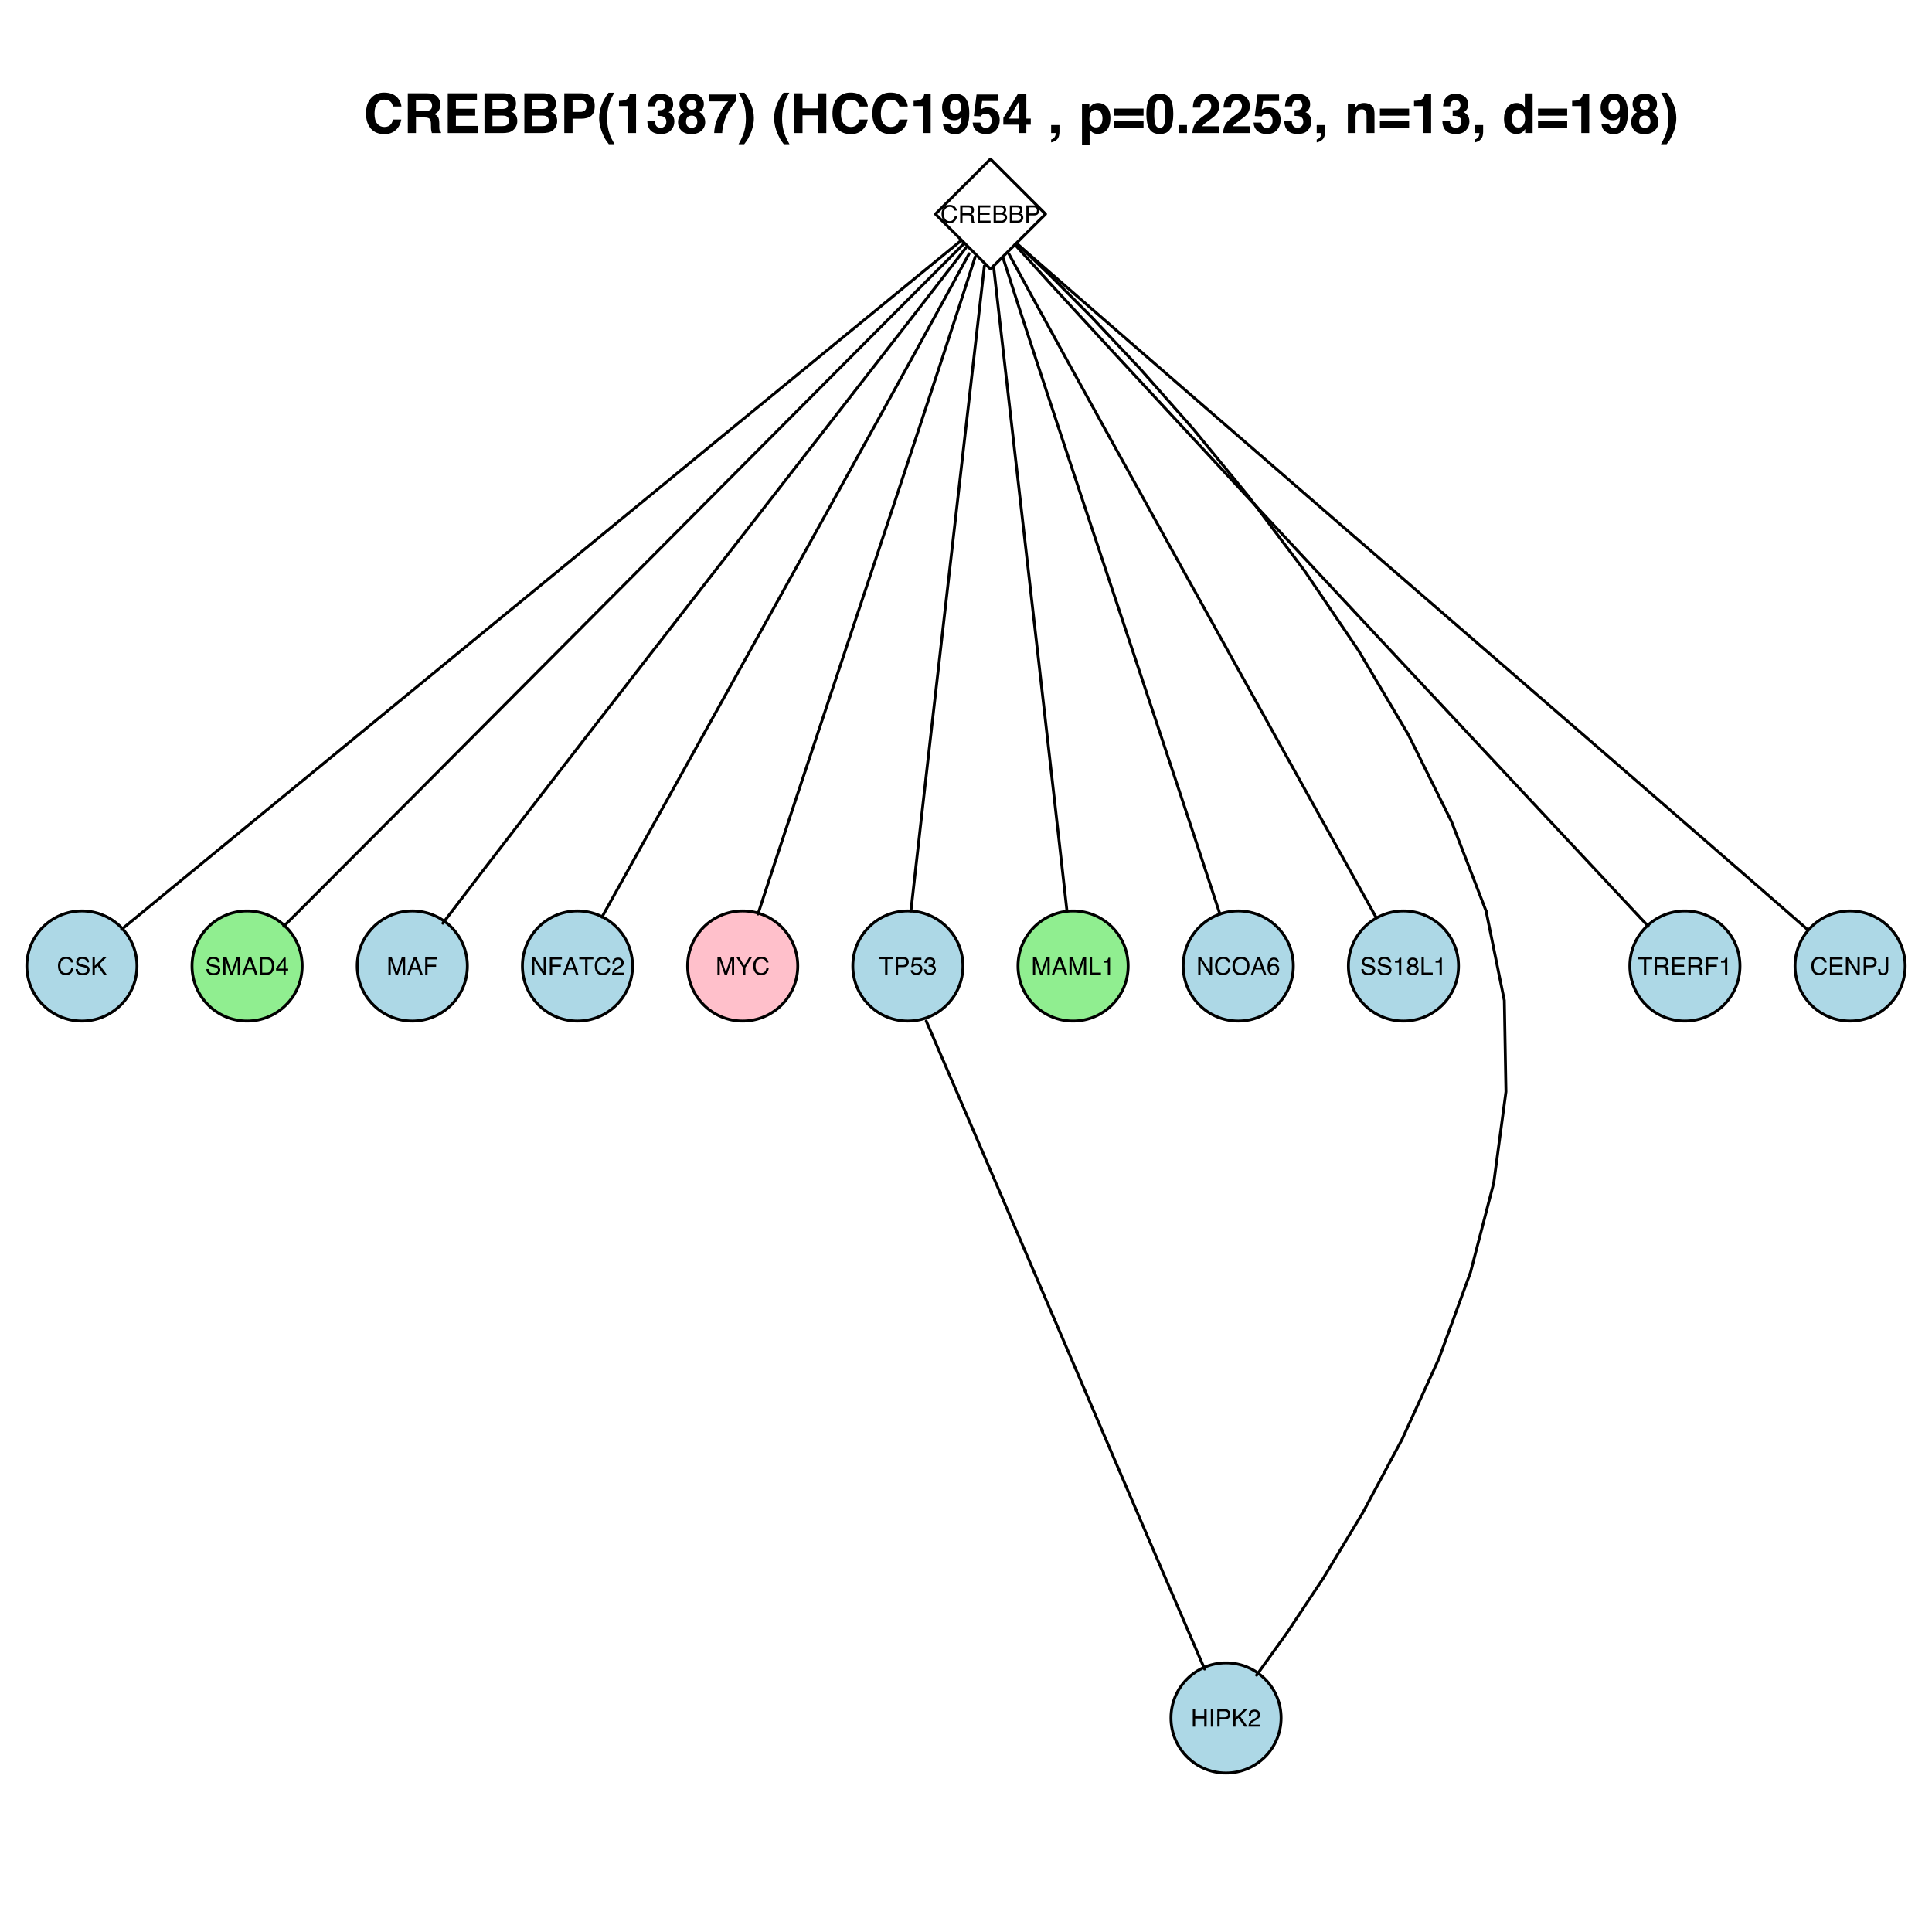 <?xml version="1.0" encoding="UTF-8"?>
<svg xmlns="http://www.w3.org/2000/svg" xmlns:xlink="http://www.w3.org/1999/xlink" width="504pt" height="504pt" viewBox="0 0 504 504" version="1.1">
<defs>
<g>
<symbol overflow="visible" id="glyph0-0">
<path style="stroke:none;" d="M 0.203 0 L 0.203 -4.547 L 3.812 -4.547 L 3.812 0 Z M 3.25 -0.562 L 3.25 -3.984 L 0.781 -3.984 L 0.781 -0.562 Z "/>
</symbol>
<symbol overflow="visible" id="glyph0-1">
<path style="stroke:none;" d="M 2.406 -4.672 C 2.977 -4.672 3.422 -4.52 3.734 -4.219 C 4.055 -3.914 4.234 -3.57 4.266 -3.188 L 3.672 -3.188 C 3.598 -3.477 3.457 -3.707 3.25 -3.875 C 3.051 -4.051 2.77 -4.141 2.406 -4.141 C 1.957 -4.141 1.594 -3.977 1.312 -3.656 C 1.039 -3.344 0.906 -2.863 0.906 -2.219 C 0.906 -1.688 1.031 -1.254 1.281 -0.922 C 1.531 -0.586 1.898 -0.422 2.391 -0.422 C 2.848 -0.422 3.195 -0.598 3.438 -0.953 C 3.562 -1.129 3.656 -1.367 3.719 -1.672 L 4.312 -1.672 C 4.258 -1.191 4.082 -0.789 3.781 -0.469 C 3.414 -0.07 2.926 0.125 2.312 0.125 C 1.789 0.125 1.348 -0.035 0.984 -0.359 C 0.516 -0.785 0.281 -1.441 0.281 -2.328 C 0.281 -2.992 0.457 -3.539 0.812 -3.969 C 1.195 -4.438 1.727 -4.672 2.406 -4.672 Z M 2.281 -4.672 Z "/>
</symbol>
<symbol overflow="visible" id="glyph0-2">
<path style="stroke:none;" d="M 2.594 -2.469 C 2.883 -2.469 3.113 -2.523 3.281 -2.641 C 3.445 -2.754 3.531 -2.961 3.531 -3.266 C 3.531 -3.586 3.414 -3.805 3.188 -3.922 C 3.062 -3.984 2.891 -4.016 2.672 -4.016 L 1.172 -4.016 L 1.172 -2.469 Z M 0.562 -4.547 L 2.656 -4.547 C 3.008 -4.547 3.297 -4.5 3.516 -4.406 C 3.941 -4.207 4.156 -3.848 4.156 -3.328 C 4.156 -3.055 4.098 -2.832 3.984 -2.656 C 3.879 -2.477 3.723 -2.336 3.516 -2.234 C 3.691 -2.16 3.828 -2.066 3.922 -1.953 C 4.016 -1.836 4.066 -1.645 4.078 -1.375 L 4.094 -0.766 C 4.102 -0.598 4.117 -0.469 4.141 -0.375 C 4.172 -0.238 4.238 -0.148 4.344 -0.109 L 4.344 0 L 3.578 0 C 3.555 -0.039 3.539 -0.094 3.531 -0.156 C 3.52 -0.219 3.508 -0.336 3.5 -0.516 L 3.469 -1.266 C 3.445 -1.566 3.332 -1.77 3.125 -1.875 C 3.008 -1.926 2.828 -1.953 2.578 -1.953 L 1.172 -1.953 L 1.172 0 L 0.562 0 Z "/>
</symbol>
<symbol overflow="visible" id="glyph0-3">
<path style="stroke:none;" d="M 0.547 -4.547 L 3.859 -4.547 L 3.859 -4 L 1.141 -4 L 1.141 -2.609 L 3.656 -2.609 L 3.656 -2.078 L 1.141 -2.078 L 1.141 -0.547 L 3.906 -0.547 L 3.906 0 L 0.547 0 Z M 2.219 -4.547 Z "/>
</symbol>
<symbol overflow="visible" id="glyph0-4">
<path style="stroke:none;" d="M 2.188 -2.625 C 2.445 -2.625 2.648 -2.66 2.797 -2.734 C 3.023 -2.848 3.141 -3.051 3.141 -3.344 C 3.141 -3.645 3.02 -3.848 2.781 -3.953 C 2.645 -4.004 2.441 -4.031 2.172 -4.031 L 1.078 -4.031 L 1.078 -2.625 Z M 2.406 -0.531 C 2.781 -0.531 3.047 -0.641 3.203 -0.859 C 3.305 -0.992 3.359 -1.16 3.359 -1.359 C 3.359 -1.691 3.211 -1.914 2.922 -2.031 C 2.766 -2.094 2.555 -2.125 2.297 -2.125 L 1.078 -2.125 L 1.078 -0.531 Z M 0.469 -4.547 L 2.422 -4.547 C 2.953 -4.547 3.332 -4.391 3.562 -4.078 C 3.688 -3.891 3.75 -3.672 3.75 -3.422 C 3.75 -3.141 3.672 -2.906 3.516 -2.719 C 3.43 -2.625 3.305 -2.535 3.141 -2.453 C 3.379 -2.359 3.555 -2.258 3.672 -2.156 C 3.879 -1.957 3.984 -1.68 3.984 -1.328 C 3.984 -1.035 3.891 -0.77 3.703 -0.531 C 3.43 -0.176 2.992 0 2.391 0 L 0.469 0 Z "/>
</symbol>
<symbol overflow="visible" id="glyph0-5">
<path style="stroke:none;" d="M 0.547 -4.547 L 2.594 -4.547 C 3 -4.547 3.32 -4.43 3.562 -4.203 C 3.812 -3.973 3.938 -3.656 3.938 -3.25 C 3.938 -2.895 3.828 -2.582 3.609 -2.312 C 3.391 -2.051 3.051 -1.922 2.594 -1.922 L 1.156 -1.922 L 1.156 0 L 0.547 0 Z M 3.312 -3.25 C 3.312 -3.582 3.191 -3.805 2.953 -3.922 C 2.805 -3.984 2.617 -4.016 2.391 -4.016 L 1.156 -4.016 L 1.156 -2.438 L 2.391 -2.438 C 2.66 -2.438 2.879 -2.492 3.047 -2.609 C 3.223 -2.734 3.312 -2.945 3.312 -3.25 Z "/>
</symbol>
<symbol overflow="visible" id="glyph0-6">
<path style="stroke:none;" d="M 0.891 -1.469 C 0.898 -1.207 0.957 -1 1.062 -0.844 C 1.27 -0.539 1.633 -0.391 2.156 -0.391 C 2.383 -0.391 2.594 -0.422 2.781 -0.484 C 3.145 -0.609 3.328 -0.836 3.328 -1.172 C 3.328 -1.422 3.25 -1.598 3.094 -1.703 C 2.938 -1.805 2.691 -1.895 2.359 -1.969 L 1.75 -2.109 C 1.344 -2.203 1.055 -2.301 0.891 -2.406 C 0.598 -2.602 0.453 -2.891 0.453 -3.266 C 0.453 -3.672 0.594 -4.004 0.875 -4.266 C 1.164 -4.535 1.566 -4.672 2.078 -4.672 C 2.555 -4.672 2.961 -4.551 3.297 -4.312 C 3.629 -4.082 3.797 -3.719 3.797 -3.219 L 3.219 -3.219 C 3.188 -3.457 3.117 -3.645 3.016 -3.781 C 2.828 -4.008 2.508 -4.125 2.062 -4.125 C 1.695 -4.125 1.438 -4.047 1.281 -3.891 C 1.125 -3.742 1.047 -3.57 1.047 -3.375 C 1.047 -3.145 1.141 -2.977 1.328 -2.875 C 1.441 -2.812 1.719 -2.734 2.156 -2.641 L 2.781 -2.484 C 3.094 -2.41 3.332 -2.316 3.5 -2.203 C 3.789 -1.984 3.938 -1.672 3.938 -1.266 C 3.938 -0.766 3.75 -0.406 3.375 -0.188 C 3.008 0.031 2.586 0.141 2.109 0.141 C 1.535 0.141 1.094 -0.004 0.781 -0.297 C 0.457 -0.586 0.301 -0.977 0.312 -1.469 Z M 2.125 -4.672 Z "/>
</symbol>
<symbol overflow="visible" id="glyph0-7">
<path style="stroke:none;" d="M 0.484 -4.547 L 1.078 -4.547 L 1.078 -2.328 L 3.297 -4.547 L 4.156 -4.547 L 2.266 -2.719 L 4.203 0 L 3.406 0 L 1.812 -2.281 L 1.078 -1.594 L 1.078 0 L 0.484 0 Z "/>
</symbol>
<symbol overflow="visible" id="glyph0-8">
<path style="stroke:none;" d="M 0.469 -4.547 L 1.344 -4.547 L 2.656 -0.703 L 3.953 -4.547 L 4.828 -4.547 L 4.828 0 L 4.25 0 L 4.25 -2.688 C 4.25 -2.781 4.25 -2.93 4.25 -3.141 C 4.25 -3.359 4.25 -3.594 4.25 -3.844 L 2.953 0 L 2.344 0 L 1.047 -3.844 L 1.047 -3.703 C 1.047 -3.586 1.047 -3.414 1.047 -3.188 C 1.055 -2.957 1.062 -2.789 1.062 -2.688 L 1.062 0 L 0.469 0 Z "/>
</symbol>
<symbol overflow="visible" id="glyph0-9">
<path style="stroke:none;" d="M 2.812 -1.859 L 2.125 -3.875 L 1.391 -1.859 Z M 1.812 -4.547 L 2.5 -4.547 L 4.156 0 L 3.484 0 L 3.016 -1.359 L 1.219 -1.359 L 0.719 0 L 0.094 0 Z M 2.125 -4.547 Z "/>
</symbol>
<symbol overflow="visible" id="glyph0-10">
<path style="stroke:none;" d="M 2.234 -0.531 C 2.441 -0.531 2.613 -0.551 2.75 -0.594 C 2.988 -0.676 3.18 -0.832 3.328 -1.062 C 3.453 -1.238 3.539 -1.473 3.594 -1.766 C 3.625 -1.93 3.641 -2.086 3.641 -2.234 C 3.641 -2.797 3.523 -3.234 3.297 -3.547 C 3.078 -3.859 2.719 -4.016 2.219 -4.016 L 1.125 -4.016 L 1.125 -0.531 Z M 0.516 -4.547 L 2.359 -4.547 C 2.984 -4.547 3.469 -4.328 3.812 -3.891 C 4.113 -3.484 4.266 -2.969 4.266 -2.344 C 4.266 -1.863 4.176 -1.426 4 -1.031 C 3.676 -0.344 3.125 0 2.344 0 L 0.516 0 Z "/>
</symbol>
<symbol overflow="visible" id="glyph0-11">
<path style="stroke:none;" d="M 2.094 -1.578 L 2.094 -3.578 L 0.672 -1.578 Z M 2.109 0 L 2.109 -1.078 L 0.156 -1.078 L 0.156 -1.625 L 2.188 -4.453 L 2.656 -4.453 L 2.656 -1.578 L 3.312 -1.578 L 3.312 -1.078 L 2.656 -1.078 L 2.656 0 Z "/>
</symbol>
<symbol overflow="visible" id="glyph0-12">
<path style="stroke:none;" d="M 0.547 -4.547 L 3.703 -4.547 L 3.703 -4 L 1.156 -4 L 1.156 -2.609 L 3.391 -2.609 L 3.391 -2.062 L 1.156 -2.062 L 1.156 0 L 0.547 0 Z "/>
</symbol>
<symbol overflow="visible" id="glyph0-13">
<path style="stroke:none;" d="M 0.484 -4.547 L 1.219 -4.547 L 3.516 -0.859 L 3.516 -4.547 L 4.094 -4.547 L 4.094 0 L 3.406 0 L 1.078 -3.688 L 1.078 0 L 0.484 0 Z M 2.25 -4.547 Z "/>
</symbol>
<symbol overflow="visible" id="glyph0-14">
<path style="stroke:none;" d="M 3.797 -4.547 L 3.797 -4.016 L 2.266 -4.016 L 2.266 0 L 1.641 0 L 1.641 -4.016 L 0.109 -4.016 L 0.109 -4.547 Z "/>
</symbol>
<symbol overflow="visible" id="glyph0-15">
<path style="stroke:none;" d="M 0.203 0 C 0.223 -0.383 0.301 -0.719 0.438 -1 C 0.57 -1.281 0.836 -1.535 1.234 -1.766 L 1.828 -2.109 C 2.098 -2.266 2.285 -2.398 2.391 -2.516 C 2.555 -2.68 2.641 -2.875 2.641 -3.094 C 2.641 -3.352 2.562 -3.555 2.406 -3.703 C 2.258 -3.859 2.055 -3.938 1.797 -3.938 C 1.41 -3.938 1.145 -3.789 1 -3.5 C 0.926 -3.352 0.883 -3.141 0.875 -2.859 L 0.312 -2.859 C 0.312 -3.242 0.379 -3.562 0.516 -3.812 C 0.754 -4.238 1.18 -4.453 1.797 -4.453 C 2.305 -4.453 2.676 -4.312 2.906 -4.031 C 3.145 -3.758 3.266 -3.457 3.266 -3.125 C 3.266 -2.77 3.141 -2.469 2.891 -2.219 C 2.742 -2.062 2.484 -1.879 2.109 -1.672 L 1.688 -1.438 C 1.488 -1.332 1.332 -1.227 1.219 -1.125 C 1.008 -0.945 0.879 -0.75 0.828 -0.531 L 3.25 -0.531 L 3.25 0 Z "/>
</symbol>
<symbol overflow="visible" id="glyph0-16">
<path style="stroke:none;" d="M 0.125 -4.547 L 0.844 -4.547 L 2.156 -2.359 L 3.469 -4.547 L 4.188 -4.547 L 2.469 -1.828 L 2.469 0 L 1.844 0 L 1.844 -1.828 Z M 2.172 -4.547 Z "/>
</symbol>
<symbol overflow="visible" id="glyph0-17">
<path style="stroke:none;" d="M 0.781 -1.125 C 0.82 -0.812 0.973 -0.594 1.234 -0.469 C 1.359 -0.406 1.508 -0.375 1.688 -0.375 C 2.02 -0.375 2.266 -0.477 2.422 -0.688 C 2.578 -0.906 2.656 -1.141 2.656 -1.391 C 2.656 -1.703 2.562 -1.941 2.375 -2.109 C 2.188 -2.273 1.957 -2.359 1.688 -2.359 C 1.5 -2.359 1.336 -2.32 1.203 -2.25 C 1.066 -2.176 0.945 -2.07 0.844 -1.938 L 0.359 -1.969 L 0.703 -4.359 L 3 -4.359 L 3 -3.828 L 1.125 -3.828 L 0.938 -2.594 C 1.039 -2.664 1.141 -2.723 1.234 -2.766 C 1.391 -2.836 1.578 -2.875 1.797 -2.875 C 2.203 -2.875 2.547 -2.738 2.828 -2.469 C 3.117 -2.207 3.266 -1.879 3.266 -1.484 C 3.266 -1.055 3.133 -0.68 2.875 -0.359 C 2.613 -0.047 2.195 0.109 1.625 0.109 C 1.27 0.109 0.953 0.008 0.672 -0.188 C 0.391 -0.395 0.234 -0.707 0.203 -1.125 Z "/>
</symbol>
<symbol overflow="visible" id="glyph0-18">
<path style="stroke:none;" d="M 1.641 0.125 C 1.117 0.125 0.738 -0.02 0.5 -0.312 C 0.27 -0.602 0.156 -0.953 0.156 -1.359 L 0.734 -1.359 C 0.754 -1.078 0.805 -0.867 0.891 -0.734 C 1.035 -0.504 1.297 -0.391 1.672 -0.391 C 1.973 -0.391 2.211 -0.469 2.391 -0.625 C 2.566 -0.781 2.656 -0.984 2.656 -1.234 C 2.656 -1.535 2.562 -1.742 2.375 -1.859 C 2.188 -1.984 1.926 -2.047 1.594 -2.047 C 1.551 -2.047 1.508 -2.047 1.469 -2.047 C 1.438 -2.047 1.398 -2.047 1.359 -2.047 L 1.359 -2.547 C 1.422 -2.535 1.469 -2.531 1.5 -2.531 C 1.539 -2.531 1.586 -2.531 1.641 -2.531 C 1.848 -2.531 2.02 -2.562 2.156 -2.625 C 2.383 -2.738 2.5 -2.945 2.5 -3.25 C 2.5 -3.469 2.422 -3.633 2.266 -3.75 C 2.109 -3.875 1.926 -3.938 1.719 -3.938 C 1.344 -3.938 1.086 -3.812 0.953 -3.562 C 0.867 -3.426 0.82 -3.234 0.812 -2.984 L 0.266 -2.984 C 0.266 -3.305 0.332 -3.586 0.469 -3.828 C 0.688 -4.234 1.082 -4.438 1.656 -4.438 C 2.113 -4.438 2.461 -4.336 2.703 -4.141 C 2.953 -3.941 3.078 -3.648 3.078 -3.266 C 3.078 -2.992 3.004 -2.773 2.859 -2.609 C 2.766 -2.492 2.648 -2.41 2.516 -2.359 C 2.742 -2.297 2.922 -2.172 3.047 -1.984 C 3.18 -1.797 3.25 -1.57 3.25 -1.312 C 3.25 -0.883 3.109 -0.535 2.828 -0.266 C 2.555 -0.004 2.16 0.125 1.641 0.125 Z "/>
</symbol>
<symbol overflow="visible" id="glyph0-19">
<path style="stroke:none;" d="M 0.484 -4.547 L 1.094 -4.547 L 1.094 -0.547 L 3.406 -0.547 L 3.406 0 L 0.484 0 Z "/>
</symbol>
<symbol overflow="visible" id="glyph0-20">
<path style="stroke:none;" d="M 0.609 -3.141 L 0.609 -3.562 C 1.016 -3.602 1.297 -3.672 1.453 -3.766 C 1.609 -3.859 1.727 -4.078 1.812 -4.422 L 2.25 -4.422 L 2.25 0 L 1.656 0 L 1.656 -3.141 Z "/>
</symbol>
<symbol overflow="visible" id="glyph0-21">
<path style="stroke:none;" d="M 2.453 -4.672 C 3.254 -4.672 3.848 -4.414 4.234 -3.906 C 4.535 -3.5 4.688 -2.984 4.688 -2.359 C 4.688 -1.672 4.516 -1.102 4.172 -0.656 C 3.766 -0.125 3.188 0.141 2.438 0.141 C 1.738 0.141 1.188 -0.094 0.781 -0.562 C 0.426 -1.008 0.25 -1.57 0.25 -2.25 C 0.25 -2.863 0.398 -3.391 0.703 -3.828 C 1.098 -4.391 1.68 -4.672 2.453 -4.672 Z M 2.516 -0.422 C 3.055 -0.422 3.445 -0.613 3.688 -1 C 3.926 -1.395 4.047 -1.844 4.047 -2.344 C 4.047 -2.875 3.906 -3.301 3.625 -3.625 C 3.352 -3.957 2.973 -4.125 2.484 -4.125 C 2.016 -4.125 1.629 -3.961 1.328 -3.641 C 1.035 -3.316 0.891 -2.844 0.891 -2.219 C 0.891 -1.707 1.016 -1.281 1.266 -0.938 C 1.523 -0.594 1.941 -0.422 2.516 -0.422 Z M 2.469 -4.672 Z "/>
</symbol>
<symbol overflow="visible" id="glyph0-22">
<path style="stroke:none;" d="M 1.859 -4.453 C 2.348 -4.453 2.691 -4.32 2.891 -4.062 C 3.086 -3.812 3.188 -3.551 3.188 -3.281 L 2.641 -3.281 C 2.598 -3.445 2.539 -3.582 2.469 -3.688 C 2.344 -3.875 2.141 -3.969 1.859 -3.969 C 1.547 -3.969 1.297 -3.82 1.109 -3.531 C 0.93 -3.238 0.832 -2.828 0.812 -2.297 C 0.938 -2.484 1.098 -2.625 1.297 -2.719 C 1.473 -2.801 1.672 -2.844 1.891 -2.844 C 2.266 -2.844 2.586 -2.723 2.859 -2.484 C 3.141 -2.242 3.281 -1.891 3.281 -1.422 C 3.281 -1.016 3.148 -0.656 2.891 -0.344 C 2.629 -0.039 2.254 0.109 1.766 0.109 C 1.348 0.109 0.988 -0.047 0.688 -0.359 C 0.383 -0.672 0.234 -1.203 0.234 -1.953 C 0.234 -2.504 0.301 -2.969 0.438 -3.344 C 0.695 -4.082 1.172 -4.453 1.859 -4.453 Z M 1.812 -0.375 C 2.102 -0.375 2.32 -0.473 2.469 -0.672 C 2.613 -0.867 2.688 -1.102 2.688 -1.375 C 2.688 -1.602 2.617 -1.816 2.484 -2.016 C 2.359 -2.223 2.125 -2.328 1.781 -2.328 C 1.539 -2.328 1.332 -2.25 1.156 -2.094 C 0.977 -1.938 0.891 -1.695 0.891 -1.375 C 0.891 -1.094 0.969 -0.852 1.125 -0.656 C 1.289 -0.469 1.52 -0.375 1.812 -0.375 Z "/>
</symbol>
<symbol overflow="visible" id="glyph0-23">
<path style="stroke:none;" d="M 1.719 -2.578 C 1.969 -2.578 2.16 -2.645 2.297 -2.781 C 2.441 -2.914 2.516 -3.082 2.516 -3.281 C 2.516 -3.438 2.445 -3.582 2.312 -3.719 C 2.176 -3.863 1.973 -3.938 1.703 -3.938 C 1.43 -3.938 1.234 -3.863 1.109 -3.719 C 0.992 -3.582 0.938 -3.426 0.938 -3.25 C 0.938 -3.039 1.016 -2.875 1.172 -2.75 C 1.328 -2.633 1.508 -2.578 1.719 -2.578 Z M 1.766 -0.375 C 2.016 -0.375 2.223 -0.441 2.391 -0.578 C 2.566 -0.723 2.656 -0.938 2.656 -1.219 C 2.656 -1.5 2.566 -1.711 2.391 -1.859 C 2.211 -2.016 1.988 -2.094 1.719 -2.094 C 1.445 -2.094 1.227 -2.016 1.062 -1.859 C 0.895 -1.711 0.812 -1.504 0.812 -1.234 C 0.812 -1.004 0.891 -0.801 1.047 -0.625 C 1.203 -0.457 1.441 -0.375 1.766 -0.375 Z M 0.969 -2.359 C 0.812 -2.43 0.691 -2.508 0.609 -2.594 C 0.441 -2.758 0.359 -2.973 0.359 -3.234 C 0.359 -3.566 0.477 -3.852 0.719 -4.094 C 0.957 -4.332 1.297 -4.453 1.734 -4.453 C 2.16 -4.453 2.492 -4.336 2.734 -4.109 C 2.973 -3.891 3.094 -3.629 3.094 -3.328 C 3.094 -3.047 3.023 -2.82 2.891 -2.656 C 2.805 -2.562 2.688 -2.469 2.531 -2.375 C 2.707 -2.289 2.848 -2.191 2.953 -2.078 C 3.148 -1.867 3.25 -1.598 3.25 -1.266 C 3.25 -0.879 3.117 -0.551 2.859 -0.281 C 2.598 -0.008 2.227 0.125 1.75 0.125 C 1.312 0.125 0.941 0.008 0.641 -0.219 C 0.348 -0.457 0.203 -0.801 0.203 -1.25 C 0.203 -1.508 0.266 -1.734 0.391 -1.922 C 0.523 -2.117 0.719 -2.266 0.969 -2.359 Z "/>
</symbol>
<symbol overflow="visible" id="glyph0-24">
<path style="stroke:none;" d="M 0.5 -4.547 L 1.125 -4.547 L 1.125 -2.672 L 3.484 -2.672 L 3.484 -4.547 L 4.109 -4.547 L 4.109 0 L 3.484 0 L 3.484 -2.125 L 1.125 -2.125 L 1.125 0 L 0.5 0 Z "/>
</symbol>
<symbol overflow="visible" id="glyph0-25">
<path style="stroke:none;" d="M 0.625 -4.547 L 1.25 -4.547 L 1.25 0 L 0.625 0 Z "/>
</symbol>
<symbol overflow="visible" id="glyph0-26">
<path style="stroke:none;" d="M 2.719 -1.359 C 2.719 -0.973 2.66 -0.676 2.547 -0.469 C 2.336 -0.07 1.938 0.125 1.344 0.125 C 1 0.125 0.707 0.031 0.469 -0.156 C 0.227 -0.344 0.109 -0.672 0.109 -1.141 L 0.109 -1.469 L 0.688 -1.469 L 0.688 -1.141 C 0.688 -0.891 0.738 -0.703 0.844 -0.578 C 0.957 -0.453 1.133 -0.391 1.375 -0.391 C 1.695 -0.391 1.91 -0.504 2.016 -0.734 C 2.078 -0.867 2.109 -1.129 2.109 -1.516 L 2.109 -4.547 L 2.719 -4.547 Z "/>
</symbol>
<symbol overflow="visible" id="glyph1-0">
<path style="stroke:none;" d="M 1.078 0 L 1.078 -10.375 L 9.438 -10.375 L 9.438 0 Z M 8.141 -1.297 L 8.141 -9.078 L 2.375 -9.078 L 2.375 -1.297 Z "/>
</symbol>
<symbol overflow="visible" id="glyph1-1">
<path style="stroke:none;" d="M 0.641 -5.094 C 0.641 -6.906 1.129 -8.301 2.109 -9.281 C 2.953 -10.133 4.023 -10.562 5.328 -10.562 C 7.066 -10.562 8.344 -9.988 9.156 -8.844 C 9.594 -8.207 9.832 -7.566 9.875 -6.922 L 7.703 -6.922 C 7.555 -7.41 7.375 -7.785 7.156 -8.047 C 6.758 -8.492 6.176 -8.719 5.406 -8.719 C 4.625 -8.719 4.004 -8.398 3.547 -7.766 C 3.086 -7.129 2.859 -6.227 2.859 -5.062 C 2.859 -3.895 3.098 -3.02 3.578 -2.438 C 4.066 -1.863 4.68 -1.578 5.422 -1.578 C 6.18 -1.578 6.758 -1.828 7.156 -2.328 C 7.375 -2.598 7.555 -3 7.703 -3.531 L 9.844 -3.531 C 9.656 -2.406 9.176 -1.488 8.406 -0.781 C 7.633 -0.07 6.645 0.281 5.438 0.281 C 3.945 0.281 2.773 -0.191 1.922 -1.141 C 1.066 -2.109 0.641 -3.426 0.641 -5.094 Z M 5.266 -10.688 Z "/>
</symbol>
<symbol overflow="visible" id="glyph1-2">
<path style="stroke:none;" d="M 3.266 -8.562 L 3.266 -5.781 L 5.719 -5.781 C 6.207 -5.781 6.57 -5.836 6.812 -5.953 C 7.25 -6.148 7.469 -6.539 7.469 -7.125 C 7.469 -7.75 7.258 -8.172 6.844 -8.391 C 6.602 -8.504 6.25 -8.562 5.781 -8.562 Z M 6.234 -10.375 C 6.961 -10.352 7.52 -10.258 7.906 -10.094 C 8.301 -9.938 8.633 -9.695 8.906 -9.375 C 9.133 -9.113 9.312 -8.82 9.438 -8.5 C 9.57 -8.188 9.641 -7.828 9.641 -7.422 C 9.641 -6.922 9.516 -6.43 9.266 -5.953 C 9.016 -5.484 8.602 -5.148 8.031 -4.953 C 8.508 -4.754 8.848 -4.477 9.047 -4.125 C 9.242 -3.781 9.344 -3.242 9.344 -2.516 L 9.344 -1.812 C 9.344 -1.344 9.363 -1.02 9.406 -0.844 C 9.457 -0.582 9.586 -0.391 9.797 -0.266 L 9.797 0 L 7.422 0 C 7.348 -0.227 7.301 -0.414 7.281 -0.562 C 7.219 -0.844 7.188 -1.141 7.188 -1.453 L 7.172 -2.406 C 7.16 -3.07 7.035 -3.516 6.797 -3.734 C 6.566 -3.953 6.133 -4.062 5.5 -4.062 L 3.266 -4.062 L 3.266 0 L 1.141 0 L 1.141 -10.375 Z "/>
</symbol>
<symbol overflow="visible" id="glyph1-3">
<path style="stroke:none;" d="M 8.766 -8.531 L 3.281 -8.531 L 3.281 -6.328 L 8.312 -6.328 L 8.312 -4.531 L 3.281 -4.531 L 3.281 -1.859 L 9.016 -1.859 L 9.016 0 L 1.156 0 L 1.156 -10.375 L 8.766 -10.375 Z "/>
</symbol>
<symbol overflow="visible" id="glyph1-4">
<path style="stroke:none;" d="M 3.203 -8.562 L 3.203 -6.281 L 5.75 -6.281 C 6.195 -6.281 6.562 -6.363 6.844 -6.531 C 7.133 -6.707 7.281 -7.016 7.281 -7.453 C 7.281 -7.93 7.094 -8.25 6.719 -8.406 C 6.395 -8.508 5.984 -8.562 5.484 -8.562 Z M 3.203 -4.562 L 3.203 -1.797 L 5.75 -1.797 C 6.195 -1.797 6.551 -1.859 6.812 -1.984 C 7.27 -2.211 7.5 -2.645 7.5 -3.281 C 7.5 -3.82 7.273 -4.191 6.828 -4.391 C 6.578 -4.504 6.227 -4.562 5.781 -4.562 Z M 6.172 -10.375 C 7.441 -10.352 8.344 -9.984 8.875 -9.266 C 9.188 -8.828 9.344 -8.301 9.344 -7.688 C 9.344 -7.051 9.188 -6.539 8.875 -6.156 C 8.695 -5.938 8.43 -5.738 8.078 -5.562 C 8.609 -5.375 9.008 -5.07 9.281 -4.656 C 9.551 -4.238 9.688 -3.727 9.688 -3.125 C 9.688 -2.508 9.531 -1.961 9.219 -1.484 C 9.02 -1.148 8.773 -0.875 8.484 -0.656 C 8.148 -0.406 7.754 -0.234 7.297 -0.141 C 6.848 -0.047 6.359 0 5.828 0 L 1.125 0 L 1.125 -10.375 Z "/>
</symbol>
<symbol overflow="visible" id="glyph1-5">
<path style="stroke:none;" d="M 6.938 -7.062 C 6.938 -7.602 6.789 -7.988 6.5 -8.219 C 6.219 -8.445 5.82 -8.562 5.312 -8.562 L 3.297 -8.562 L 3.297 -5.516 L 5.312 -5.516 C 5.82 -5.516 6.219 -5.641 6.5 -5.891 C 6.789 -6.141 6.938 -6.531 6.938 -7.062 Z M 9.078 -7.078 C 9.078 -5.859 8.766 -4.992 8.141 -4.484 C 7.523 -3.984 6.645 -3.734 5.5 -3.734 L 3.297 -3.734 L 3.297 0 L 1.141 0 L 1.141 -10.375 L 5.656 -10.375 C 6.695 -10.375 7.523 -10.102 8.141 -9.562 C 8.766 -9.031 9.078 -8.203 9.078 -7.078 Z "/>
</symbol>
<symbol overflow="visible" id="glyph1-6">
<path style="stroke:none;" d="M 1.453 -7.75 C 1.816 -8.613 2.359 -9.539 3.078 -10.531 L 4.594 -10.531 L 4.156 -9.75 C 3.562 -8.664 3.148 -7.531 2.922 -6.344 C 2.773 -5.562 2.703 -4.711 2.703 -3.797 C 2.703 -2.359 2.91 -1.039 3.328 0.156 C 3.566 0.875 4 1.789 4.625 2.906 L 3.141 2.906 L 2.641 2.219 C 2.316 1.812 1.973 1.195 1.609 0.375 C 0.953 -1.082 0.625 -2.516 0.625 -3.922 C 0.625 -5.211 0.898 -6.488 1.453 -7.75 Z "/>
</symbol>
<symbol overflow="visible" id="glyph1-7">
<path style="stroke:none;" d="M 1 -7.031 L 1 -8.406 C 1.633 -8.426 2.078 -8.469 2.328 -8.531 C 2.734 -8.613 3.062 -8.789 3.312 -9.062 C 3.488 -9.238 3.617 -9.484 3.703 -9.797 C 3.754 -9.973 3.781 -10.109 3.781 -10.203 L 5.453 -10.203 L 5.453 0 L 3.391 0 L 3.391 -7.031 Z "/>
</symbol>
<symbol overflow="visible" id="glyph1-8">
<path style="stroke:none;" d="M 2.344 -3.125 C 2.344 -2.719 2.41 -2.383 2.547 -2.125 C 2.785 -1.625 3.227 -1.375 3.875 -1.375 C 4.27 -1.375 4.613 -1.508 4.906 -1.781 C 5.195 -2.051 5.344 -2.441 5.344 -2.953 C 5.344 -3.617 5.07 -4.066 4.531 -4.297 C 4.219 -4.422 3.727 -4.484 3.062 -4.484 L 3.062 -5.922 C 3.719 -5.93 4.176 -5.992 4.438 -6.109 C 4.875 -6.305 5.094 -6.703 5.094 -7.297 C 5.094 -7.691 4.977 -8.008 4.75 -8.25 C 4.531 -8.488 4.211 -8.609 3.797 -8.609 C 3.328 -8.609 2.977 -8.457 2.75 -8.156 C 2.531 -7.863 2.426 -7.469 2.438 -6.969 L 0.562 -6.969 C 0.582 -7.469 0.672 -7.945 0.828 -8.406 C 0.984 -8.801 1.238 -9.172 1.594 -9.516 C 1.852 -9.754 2.164 -9.938 2.531 -10.062 C 2.895 -10.188 3.336 -10.25 3.859 -10.25 C 4.836 -10.25 5.625 -9.992 6.219 -9.484 C 6.82 -8.984 7.125 -8.312 7.125 -7.469 C 7.125 -6.863 6.941 -6.352 6.578 -5.938 C 6.359 -5.688 6.125 -5.516 5.875 -5.422 C 6.062 -5.422 6.328 -5.258 6.672 -4.938 C 7.18 -4.469 7.438 -3.82 7.438 -3 C 7.438 -2.133 7.133 -1.375 6.531 -0.719 C 5.938 -0.07 5.055 0.25 3.891 0.25 C 2.441 0.25 1.438 -0.219 0.875 -1.156 C 0.57 -1.656 0.406 -2.312 0.375 -3.125 Z "/>
</symbol>
<symbol overflow="visible" id="glyph1-9">
<path style="stroke:none;" d="M 2.469 -2.969 C 2.469 -2.457 2.598 -2.062 2.859 -1.781 C 3.117 -1.508 3.477 -1.375 3.938 -1.375 C 4.395 -1.375 4.754 -1.508 5.016 -1.781 C 5.273 -2.062 5.406 -2.457 5.406 -2.969 C 5.406 -3.488 5.27 -3.879 5 -4.141 C 4.738 -4.41 4.383 -4.547 3.938 -4.547 C 3.477 -4.547 3.117 -4.41 2.859 -4.141 C 2.598 -3.879 2.469 -3.488 2.469 -2.969 Z M 0.375 -2.828 C 0.375 -3.398 0.504 -3.914 0.766 -4.375 C 1.023 -4.844 1.406 -5.195 1.906 -5.438 C 1.414 -5.758 1.098 -6.109 0.953 -6.484 C 0.805 -6.867 0.734 -7.227 0.734 -7.562 C 0.734 -8.312 1.008 -8.945 1.562 -9.469 C 2.125 -9.988 2.914 -10.25 3.938 -10.25 C 4.945 -10.25 5.727 -9.988 6.281 -9.469 C 6.844 -8.945 7.125 -8.312 7.125 -7.562 C 7.125 -7.227 7.051 -6.867 6.906 -6.484 C 6.758 -6.109 6.441 -5.781 5.953 -5.5 C 6.453 -5.219 6.828 -4.844 7.078 -4.375 C 7.336 -3.914 7.469 -3.398 7.469 -2.828 C 7.469 -1.973 7.148 -1.242 6.516 -0.641 C 5.879 -0.035 4.988 0.266 3.844 0.266 C 2.707 0.266 1.844 -0.035 1.25 -0.641 C 0.664 -1.242 0.375 -1.973 0.375 -2.828 Z M 2.641 -7.344 C 2.641 -6.969 2.754 -6.66 2.984 -6.422 C 3.211 -6.191 3.531 -6.078 3.938 -6.078 C 4.344 -6.078 4.656 -6.191 4.875 -6.422 C 5.102 -6.66 5.219 -6.969 5.219 -7.344 C 5.219 -7.75 5.102 -8.062 4.875 -8.281 C 4.656 -8.508 4.344 -8.625 3.938 -8.625 C 3.531 -8.625 3.211 -8.508 2.984 -8.281 C 2.754 -8.062 2.641 -7.75 2.641 -7.344 Z "/>
</symbol>
<symbol overflow="visible" id="glyph1-10">
<path style="stroke:none;" d="M 7.594 -8.5 C 7.289 -8.195 6.875 -7.664 6.344 -6.906 C 5.812 -6.156 5.363 -5.379 5 -4.578 C 4.719 -3.941 4.461 -3.164 4.234 -2.25 C 4.004 -1.332 3.891 -0.582 3.891 0 L 1.797 0 C 1.859 -1.832 2.461 -3.734 3.609 -5.703 C 4.336 -6.93 4.953 -7.785 5.453 -8.266 L 0.359 -8.266 L 0.391 -10.062 L 7.594 -10.062 Z "/>
</symbol>
<symbol overflow="visible" id="glyph1-11">
<path style="stroke:none;" d="M 1.688 -10.531 C 2.406 -9.539 2.945 -8.613 3.312 -7.75 C 3.863 -6.488 4.141 -5.211 4.141 -3.922 C 4.141 -2.516 3.816 -1.082 3.172 0.375 C 2.797 1.195 2.445 1.812 2.125 2.219 L 1.625 2.906 L 0.141 2.906 C 0.766 1.789 1.195 0.875 1.438 0.156 C 1.852 -1.039 2.062 -2.359 2.062 -3.797 C 2.062 -4.711 1.988 -5.562 1.844 -6.344 C 1.613 -7.531 1.203 -8.664 0.609 -9.75 L 0.188 -10.531 Z "/>
</symbol>
<symbol overflow="visible" id="glyph1-12">
<path style="stroke:none;" d=""/>
</symbol>
<symbol overflow="visible" id="glyph1-13">
<path style="stroke:none;" d="M 1.078 0 L 1.078 -10.375 L 3.234 -10.375 L 3.234 -6.422 L 7.281 -6.422 L 7.281 -10.375 L 9.438 -10.375 L 9.438 0 L 7.281 0 L 7.281 -4.625 L 3.234 -4.625 L 3.234 0 Z "/>
</symbol>
<symbol overflow="visible" id="glyph1-14">
<path style="stroke:none;" d="M 0.422 -6.609 C 0.422 -7.703 0.738 -8.586 1.375 -9.266 C 2.008 -9.941 2.828 -10.281 3.828 -10.281 C 5.379 -10.281 6.445 -9.594 7.031 -8.219 C 7.352 -7.445 7.516 -6.426 7.516 -5.156 C 7.516 -3.914 7.359 -2.883 7.047 -2.062 C 6.441 -0.488 5.344 0.297 3.75 0.297 C 2.977 0.297 2.285 0.07 1.672 -0.375 C 1.066 -0.832 0.723 -1.492 0.641 -2.359 L 2.625 -2.359 C 2.676 -2.055 2.801 -1.812 3 -1.625 C 3.207 -1.438 3.484 -1.344 3.828 -1.344 C 4.492 -1.344 4.957 -1.711 5.219 -2.453 C 5.363 -2.848 5.457 -3.438 5.5 -4.219 C 5.312 -3.988 5.117 -3.812 4.922 -3.688 C 4.547 -3.457 4.082 -3.344 3.531 -3.344 C 2.719 -3.344 1.992 -3.625 1.359 -4.188 C 0.734 -4.75 0.422 -5.555 0.422 -6.609 Z M 3.969 -4.984 C 4.238 -4.984 4.5 -5.062 4.75 -5.219 C 5.207 -5.508 5.438 -6.016 5.438 -6.734 C 5.438 -7.305 5.301 -7.758 5.031 -8.094 C 4.758 -8.438 4.391 -8.609 3.922 -8.609 C 3.578 -8.609 3.281 -8.516 3.031 -8.328 C 2.656 -8.023 2.469 -7.516 2.469 -6.797 C 2.469 -6.191 2.586 -5.738 2.828 -5.438 C 3.078 -5.133 3.457 -4.984 3.969 -4.984 Z "/>
</symbol>
<symbol overflow="visible" id="glyph1-15">
<path style="stroke:none;" d="M 2.375 -2.734 C 2.457 -2.297 2.609 -1.957 2.828 -1.719 C 3.055 -1.477 3.383 -1.359 3.812 -1.359 C 4.312 -1.359 4.691 -1.531 4.953 -1.875 C 5.211 -2.227 5.344 -2.672 5.344 -3.203 C 5.344 -3.723 5.219 -4.16 4.969 -4.516 C 4.727 -4.879 4.352 -5.062 3.844 -5.062 C 3.594 -5.062 3.379 -5.031 3.203 -4.969 C 2.891 -4.852 2.656 -4.645 2.5 -4.344 L 0.703 -4.438 L 1.406 -10.062 L 7.031 -10.062 L 7.031 -8.359 L 2.859 -8.359 L 2.5 -6.141 C 2.812 -6.336 3.051 -6.469 3.219 -6.531 C 3.508 -6.645 3.863 -6.703 4.281 -6.703 C 5.125 -6.703 5.859 -6.414 6.484 -5.844 C 7.117 -5.281 7.438 -4.457 7.438 -3.375 C 7.438 -2.426 7.133 -1.582 6.531 -0.844 C 5.926 -0.102 5.02 0.266 3.812 0.266 C 2.844 0.266 2.047 0.004 1.422 -0.516 C 0.797 -1.035 0.445 -1.773 0.375 -2.734 Z "/>
</symbol>
<symbol overflow="visible" id="glyph1-16">
<path style="stroke:none;" d="M 7.531 -2.188 L 6.375 -2.188 L 6.375 0 L 4.422 0 L 4.422 -2.188 L 0.375 -2.188 L 0.375 -3.953 L 4.125 -10.141 L 6.375 -10.141 L 6.375 -3.766 L 7.531 -3.766 Z M 4.422 -3.766 L 4.422 -8.172 L 1.859 -3.766 Z "/>
</symbol>
<symbol overflow="visible" id="glyph1-17">
<path style="stroke:none;" d="M 0.828 1.672 C 1.234 1.555 1.531 1.363 1.719 1.094 C 1.906 0.832 2.016 0.469 2.047 0 L 0.828 0 L 0.828 -2.094 L 3 -2.094 L 3 -0.281 C 3 0.039 2.957 0.375 2.875 0.719 C 2.789 1.062 2.633 1.363 2.406 1.625 C 2.156 1.895 1.859 2.098 1.516 2.234 C 1.18 2.367 0.953 2.438 0.828 2.438 Z "/>
</symbol>
<symbol overflow="visible" id="glyph1-18">
<path style="stroke:none;" d="M 6.219 -3.828 C 6.219 -4.422 6.082 -4.941 5.812 -5.391 C 5.539 -5.848 5.102 -6.078 4.5 -6.078 C 3.77 -6.078 3.27 -5.734 3 -5.047 C 2.863 -4.68 2.797 -4.219 2.797 -3.656 C 2.797 -2.77 3.031 -2.145 3.5 -1.781 C 3.781 -1.57 4.113 -1.469 4.5 -1.469 C 5.062 -1.469 5.488 -1.68 5.781 -2.109 C 6.07 -2.535 6.219 -3.109 6.219 -3.828 Z M 5.078 -7.844 C 5.973 -7.844 6.727 -7.508 7.344 -6.844 C 7.969 -6.188 8.281 -5.219 8.281 -3.938 C 8.281 -2.582 7.977 -1.551 7.375 -0.844 C 6.77 -0.133 5.988 0.219 5.031 0.219 C 4.414 0.219 3.91 0.066 3.516 -0.234 C 3.285 -0.41 3.066 -0.66 2.859 -0.984 L 2.859 3.016 L 0.875 3.016 L 0.875 -7.672 L 2.797 -7.672 L 2.797 -6.531 C 3.016 -6.863 3.242 -7.129 3.484 -7.328 C 3.93 -7.672 4.461 -7.844 5.078 -7.844 Z "/>
</symbol>
<symbol overflow="visible" id="glyph1-19">
<path style="stroke:none;" d="M 8.125 -6.375 L 8.125 -4.531 L 0.516 -4.531 L 0.516 -6.375 Z M 8.125 -3.094 L 8.125 -1.25 L 0.516 -1.25 L 0.516 -3.094 Z "/>
</symbol>
<symbol overflow="visible" id="glyph1-20">
<path style="stroke:none;" d="M 2.5 -5 C 2.5 -3.832 2.594 -2.938 2.781 -2.312 C 2.977 -1.688 3.375 -1.375 3.969 -1.375 C 4.562 -1.375 4.953 -1.688 5.141 -2.312 C 5.328 -2.938 5.422 -3.832 5.422 -5 C 5.422 -6.227 5.328 -7.133 5.141 -7.719 C 4.953 -8.312 4.562 -8.609 3.969 -8.609 C 3.375 -8.609 2.977 -8.312 2.781 -7.719 C 2.594 -7.133 2.5 -6.227 2.5 -5 Z M 3.969 -10.266 C 5.27 -10.266 6.18 -9.805 6.703 -8.891 C 7.223 -7.984 7.484 -6.688 7.484 -5 C 7.484 -3.312 7.223 -2.016 6.703 -1.109 C 6.18 -0.203 5.27 0.25 3.969 0.25 C 2.664 0.25 1.754 -0.203 1.234 -1.109 C 0.711 -2.016 0.453 -3.312 0.453 -5 C 0.453 -6.688 0.711 -7.984 1.234 -8.891 C 1.754 -9.805 2.664 -10.266 3.969 -10.266 Z "/>
</symbol>
<symbol overflow="visible" id="glyph1-21">
<path style="stroke:none;" d="M 0.906 -2.094 L 3.031 -2.094 L 3.031 0 L 0.906 0 Z "/>
</symbol>
<symbol overflow="visible" id="glyph1-22">
<path style="stroke:none;" d="M 0.453 0 C 0.473 -0.727 0.629 -1.395 0.922 -2 C 1.203 -2.688 1.879 -3.41 2.953 -4.172 C 3.867 -4.828 4.461 -5.297 4.734 -5.578 C 5.148 -6.023 5.359 -6.516 5.359 -7.047 C 5.359 -7.484 5.238 -7.844 5 -8.125 C 4.77 -8.406 4.43 -8.547 3.984 -8.547 C 3.367 -8.547 2.953 -8.32 2.734 -7.875 C 2.609 -7.613 2.535 -7.195 2.516 -6.625 L 0.562 -6.625 C 0.594 -7.488 0.75 -8.188 1.031 -8.719 C 1.57 -9.738 2.523 -10.25 3.891 -10.25 C 4.961 -10.25 5.816 -9.945 6.453 -9.344 C 7.098 -8.75 7.422 -7.961 7.422 -6.984 C 7.422 -6.223 7.191 -5.551 6.734 -4.969 C 6.441 -4.57 5.957 -4.141 5.281 -3.672 L 4.484 -3.094 C 3.984 -2.738 3.641 -2.477 3.453 -2.312 C 3.266 -2.156 3.109 -1.973 2.984 -1.766 L 7.438 -1.766 L 7.438 0 Z "/>
</symbol>
<symbol overflow="visible" id="glyph1-23">
<path style="stroke:none;" d="M 5.188 -7.844 C 5.977 -7.844 6.625 -7.633 7.125 -7.219 C 7.633 -6.812 7.891 -6.125 7.891 -5.156 L 7.891 0 L 5.828 0 L 5.828 -4.656 C 5.828 -5.062 5.773 -5.375 5.672 -5.594 C 5.473 -5.988 5.098 -6.188 4.547 -6.188 C 3.867 -6.188 3.398 -5.895 3.141 -5.312 C 3.016 -5.008 2.953 -4.625 2.953 -4.156 L 2.953 0 L 0.953 0 L 0.953 -7.656 L 2.891 -7.656 L 2.891 -6.531 C 3.141 -6.926 3.379 -7.211 3.609 -7.391 C 4.023 -7.691 4.551 -7.844 5.188 -7.844 Z M 4.453 -7.875 Z "/>
</symbol>
<symbol overflow="visible" id="glyph1-24">
<path style="stroke:none;" d="M 3.766 -7.844 C 4.223 -7.844 4.633 -7.738 5 -7.531 C 5.363 -7.332 5.656 -7.055 5.875 -6.703 L 5.875 -10.359 L 7.906 -10.359 L 7.906 0 L 5.969 0 L 5.969 -1.062 C 5.676 -0.602 5.348 -0.27 4.984 -0.062 C 4.617 0.133 4.164 0.234 3.625 0.234 C 2.727 0.234 1.973 -0.125 1.359 -0.844 C 0.742 -1.57 0.438 -2.504 0.438 -3.641 C 0.438 -4.941 0.738 -5.969 1.344 -6.719 C 1.945 -7.469 2.754 -7.844 3.766 -7.844 Z M 4.203 -1.453 C 4.766 -1.453 5.191 -1.66 5.484 -2.078 C 5.785 -2.504 5.938 -3.051 5.938 -3.719 C 5.938 -4.656 5.695 -5.328 5.219 -5.734 C 4.938 -5.973 4.602 -6.094 4.219 -6.094 C 3.625 -6.094 3.191 -5.867 2.922 -5.422 C 2.648 -4.984 2.516 -4.438 2.516 -3.781 C 2.516 -3.07 2.648 -2.504 2.922 -2.078 C 3.203 -1.66 3.629 -1.453 4.203 -1.453 Z "/>
</symbol>
</g>
</defs>
<g id="surface17543">
<rect x="0" y="0" width="504" height="504" style="fill:rgb(100%,100%,100%);fill-opacity:1;stroke:none;"/>
<path style="fill-rule:nonzero;fill:rgb(67.843%,84.706%,90.196%);fill-opacity:1;stroke-width:0.75;stroke-linecap:round;stroke-linejoin:round;stroke:rgb(0%,0%,0%);stroke-opacity:1;stroke-miterlimit:10;" d="M 35.73 252 C 35.73 259.934 29.297 266.363 21.363 266.363 C 13.43 266.363 7 259.934 7 252 C 7 244.066 13.43 237.637 21.363 237.637 C 29.297 237.637 35.73 244.066 35.73 252 "/>
<path style="fill-rule:nonzero;fill:rgb(56.471%,93.333%,56.471%);fill-opacity:1;stroke-width:0.75;stroke-linecap:round;stroke-linejoin:round;stroke:rgb(0%,0%,0%);stroke-opacity:1;stroke-miterlimit:10;" d="M 78.824 252 C 78.824 259.934 72.395 266.363 64.461 266.363 C 56.527 266.363 50.094 259.934 50.094 252 C 50.094 244.066 56.527 237.637 64.461 237.637 C 72.395 237.637 78.824 244.066 78.824 252 "/>
<path style="fill-rule:nonzero;fill:rgb(67.843%,84.706%,90.196%);fill-opacity:1;stroke-width:0.75;stroke-linecap:round;stroke-linejoin:round;stroke:rgb(0%,0%,0%);stroke-opacity:1;stroke-miterlimit:10;" d="M 121.918 252 C 121.918 259.934 115.488 266.363 107.555 266.363 C 99.621 266.363 93.188 259.934 93.188 252 C 93.188 244.066 99.621 237.637 107.555 237.637 C 115.488 237.637 121.918 244.066 121.918 252 "/>
<path style="fill-rule:nonzero;fill:rgb(67.843%,84.706%,90.196%);fill-opacity:1;stroke-width:0.75;stroke-linecap:round;stroke-linejoin:round;stroke:rgb(0%,0%,0%);stroke-opacity:1;stroke-miterlimit:10;" d="M 165.012 252 C 165.012 259.934 158.582 266.363 150.648 266.363 C 142.715 266.363 136.285 259.934 136.285 252 C 136.285 244.066 142.715 237.637 150.648 237.637 C 158.582 237.637 165.012 244.066 165.012 252 "/>
<path style="fill-rule:nonzero;fill:rgb(100%,75.294%,79.608%);fill-opacity:1;stroke-width:0.75;stroke-linecap:round;stroke-linejoin:round;stroke:rgb(0%,0%,0%);stroke-opacity:1;stroke-miterlimit:10;" d="M 208.109 252 C 208.109 259.934 201.676 266.363 193.742 266.363 C 185.809 266.363 179.379 259.934 179.379 252 C 179.379 244.066 185.809 237.637 193.742 237.637 C 201.676 237.637 208.109 244.066 208.109 252 "/>
<path style="fill-rule:nonzero;fill:rgb(67.843%,84.706%,90.196%);fill-opacity:1;stroke-width:0.75;stroke-linecap:round;stroke-linejoin:round;stroke:rgb(0%,0%,0%);stroke-opacity:1;stroke-miterlimit:10;" d="M 251.203 252 C 251.203 259.934 244.77 266.363 236.836 266.363 C 228.902 266.363 222.473 259.934 222.473 252 C 222.473 244.066 228.902 237.637 236.836 237.637 C 244.77 237.637 251.203 244.066 251.203 252 "/>
<path style="fill-rule:nonzero;fill:rgb(56.471%,93.333%,56.471%);fill-opacity:1;stroke-width:0.75;stroke-linecap:round;stroke-linejoin:round;stroke:rgb(0%,0%,0%);stroke-opacity:1;stroke-miterlimit:10;" d="M 294.297 252 C 294.297 259.934 287.863 266.363 279.93 266.363 C 272 266.363 265.566 259.934 265.566 252 C 265.566 244.066 272 237.637 279.93 237.637 C 287.863 237.637 294.297 244.066 294.297 252 "/>
<path style="fill-rule:nonzero;fill:rgb(67.843%,84.706%,90.196%);fill-opacity:1;stroke-width:0.75;stroke-linecap:round;stroke-linejoin:round;stroke:rgb(0%,0%,0%);stroke-opacity:1;stroke-miterlimit:10;" d="M 337.391 252 C 337.391 259.934 330.961 266.363 323.027 266.363 C 315.094 266.363 308.66 259.934 308.66 252 C 308.66 244.066 315.094 237.637 323.027 237.637 C 330.961 237.637 337.391 244.066 337.391 252 "/>
<path style="fill-rule:nonzero;fill:rgb(67.843%,84.706%,90.196%);fill-opacity:1;stroke-width:0.75;stroke-linecap:round;stroke-linejoin:round;stroke:rgb(0%,0%,0%);stroke-opacity:1;stroke-miterlimit:10;" d="M 380.484 252 C 380.484 259.934 374.055 266.363 366.121 266.363 C 358.188 266.363 351.754 259.934 351.754 252 C 351.754 244.066 358.188 237.637 366.121 237.637 C 374.055 237.637 380.484 244.066 380.484 252 "/>
<path style="fill-rule:nonzero;fill:rgb(67.843%,84.706%,90.196%);fill-opacity:1;stroke-width:0.75;stroke-linecap:round;stroke-linejoin:round;stroke:rgb(0%,0%,0%);stroke-opacity:1;stroke-miterlimit:10;" d="M 334.199 448.16 C 334.199 456.094 327.766 462.523 319.832 462.523 C 311.902 462.523 305.469 456.094 305.469 448.16 C 305.469 440.227 311.902 433.793 319.832 433.793 C 327.766 433.793 334.199 440.227 334.199 448.16 "/>
<path style="fill-rule:nonzero;fill:rgb(67.843%,84.706%,90.196%);fill-opacity:1;stroke-width:0.75;stroke-linecap:round;stroke-linejoin:round;stroke:rgb(0%,0%,0%);stroke-opacity:1;stroke-miterlimit:10;" d="M 453.906 252 C 453.906 259.934 447.473 266.363 439.539 266.363 C 431.605 266.363 425.176 259.934 425.176 252 C 425.176 244.066 431.605 237.637 439.539 237.637 C 447.473 237.637 453.906 244.066 453.906 252 "/>
<path style="fill-rule:nonzero;fill:rgb(67.843%,84.706%,90.196%);fill-opacity:1;stroke-width:0.75;stroke-linecap:round;stroke-linejoin:round;stroke:rgb(0%,0%,0%);stroke-opacity:1;stroke-miterlimit:10;" d="M 497 252 C 497 259.934 490.57 266.363 482.637 266.363 C 474.703 266.363 468.27 259.934 468.27 252 C 468.27 244.066 474.703 237.637 482.637 237.637 C 490.57 237.637 497 244.066 497 252 "/>
<path style="fill:none;stroke-width:0.75;stroke-linecap:round;stroke-linejoin:round;stroke:rgb(0%,0%,0%);stroke-opacity:1;stroke-miterlimit:10;" d="M 244.02 55.84 L 258.383 41.488 L 272.75 55.84 L 258.383 70.195 L 244.02 55.84 "/>
<g style="fill:rgb(0%,0%,0%);fill-opacity:1;">
  <use xlink:href="#glyph0-1" x="245.34" y="58.113"/>
  <use xlink:href="#glyph0-2" x="249.921" y="58.113"/>
  <use xlink:href="#glyph0-3" x="254.502" y="58.113"/>
  <use xlink:href="#glyph0-4" x="258.734" y="58.113"/>
  <use xlink:href="#glyph0-4" x="262.965" y="58.113"/>
  <use xlink:href="#glyph0-5" x="267.196" y="58.113"/>
</g>
<g style="fill:rgb(0%,0%,0%);fill-opacity:1;">
  <use xlink:href="#glyph0-1" x="14.84" y="254.266"/>
  <use xlink:href="#glyph0-6" x="19.421" y="254.266"/>
  <use xlink:href="#glyph0-7" x="23.652" y="254.266"/>
</g>
<g style="fill:rgb(0%,0%,0%);fill-opacity:1;">
  <use xlink:href="#glyph0-6" x="53.531" y="254.266"/>
  <use xlink:href="#glyph0-8" x="57.762" y="254.266"/>
  <use xlink:href="#glyph0-9" x="63.047" y="254.266"/>
  <use xlink:href="#glyph0-10" x="67.278" y="254.266"/>
  <use xlink:href="#glyph0-11" x="71.859" y="254.266"/>
</g>
<g style="fill:rgb(0%,0%,0%);fill-opacity:1;">
  <use xlink:href="#glyph0-8" x="100.859" y="254.273"/>
  <use xlink:href="#glyph0-9" x="106.144" y="254.273"/>
  <use xlink:href="#glyph0-12" x="110.375" y="254.273"/>
</g>
<g style="fill:rgb(0%,0%,0%);fill-opacity:1;">
  <use xlink:href="#glyph0-13" x="138.312" y="254.273"/>
  <use xlink:href="#glyph0-12" x="142.894" y="254.273"/>
  <use xlink:href="#glyph0-9" x="146.769" y="254.273"/>
  <use xlink:href="#glyph0-14" x="151" y="254.273"/>
  <use xlink:href="#glyph0-1" x="154.875" y="254.273"/>
  <use xlink:href="#glyph0-15" x="159.456" y="254.273"/>
</g>
<g style="fill:rgb(0%,0%,0%);fill-opacity:1;">
  <use xlink:href="#glyph0-8" x="186.695" y="254.273"/>
  <use xlink:href="#glyph0-16" x="191.98" y="254.273"/>
  <use xlink:href="#glyph0-1" x="196.211" y="254.273"/>
</g>
<g style="fill:rgb(0%,0%,0%);fill-opacity:1;">
  <use xlink:href="#glyph0-14" x="229.254" y="254.211"/>
  <use xlink:href="#glyph0-5" x="233.129" y="254.211"/>
  <use xlink:href="#glyph0-17" x="237.36" y="254.211"/>
  <use xlink:href="#glyph0-18" x="240.888" y="254.211"/>
</g>
<g style="fill:rgb(0%,0%,0%);fill-opacity:1;">
  <use xlink:href="#glyph0-8" x="269" y="254.273"/>
  <use xlink:href="#glyph0-9" x="274.284" y="254.273"/>
  <use xlink:href="#glyph0-8" x="278.516" y="254.273"/>
  <use xlink:href="#glyph0-19" x="283.8" y="254.273"/>
  <use xlink:href="#glyph0-20" x="287.328" y="254.273"/>
</g>
<g style="fill:rgb(0%,0%,0%);fill-opacity:1;">
  <use xlink:href="#glyph0-13" x="312.098" y="254.266"/>
  <use xlink:href="#glyph0-1" x="316.679" y="254.266"/>
  <use xlink:href="#glyph0-21" x="321.26" y="254.266"/>
  <use xlink:href="#glyph0-9" x="326.195" y="254.266"/>
  <use xlink:href="#glyph0-22" x="330.426" y="254.266"/>
</g>
<g style="fill:rgb(0%,0%,0%);fill-opacity:1;">
  <use xlink:href="#glyph0-6" x="354.832" y="254.266"/>
  <use xlink:href="#glyph0-6" x="359.063" y="254.266"/>
  <use xlink:href="#glyph0-20" x="363.294" y="254.266"/>
  <use xlink:href="#glyph0-23" x="366.823" y="254.266"/>
  <use xlink:href="#glyph0-19" x="370.351" y="254.266"/>
  <use xlink:href="#glyph0-20" x="373.879" y="254.266"/>
</g>
<g style="fill:rgb(0%,0%,0%);fill-opacity:1;">
  <use xlink:href="#glyph0-24" x="310.664" y="450.434"/>
  <use xlink:href="#glyph0-25" x="315.245" y="450.434"/>
  <use xlink:href="#glyph0-5" x="317.008" y="450.434"/>
  <use xlink:href="#glyph0-7" x="321.239" y="450.434"/>
  <use xlink:href="#glyph0-15" x="325.47" y="450.434"/>
</g>
<g style="fill:rgb(0%,0%,0%);fill-opacity:1;">
  <use xlink:href="#glyph0-14" x="427.203" y="254.273"/>
  <use xlink:href="#glyph0-2" x="431.078" y="254.273"/>
  <use xlink:href="#glyph0-3" x="435.659" y="254.273"/>
  <use xlink:href="#glyph0-2" x="439.891" y="254.273"/>
  <use xlink:href="#glyph0-12" x="444.472" y="254.273"/>
  <use xlink:href="#glyph0-20" x="448.347" y="254.273"/>
</g>
<g style="fill:rgb(0%,0%,0%);fill-opacity:1;">
  <use xlink:href="#glyph0-1" x="472.238" y="254.273"/>
  <use xlink:href="#glyph0-3" x="476.82" y="254.273"/>
  <use xlink:href="#glyph0-13" x="481.051" y="254.273"/>
  <use xlink:href="#glyph0-5" x="485.632" y="254.273"/>
  <use xlink:href="#glyph0-26" x="489.863" y="254.273"/>
</g>
<path style="fill:none;stroke-width:0.75;stroke-linecap:round;stroke-linejoin:round;stroke:rgb(0%,0%,0%);stroke-opacity:1;stroke-miterlimit:10;" d="M 250.402 63.02 L 236.848 74.113 L 218.086 89.484 L 195.379 108.102 L 169.988 128.926 L 143.168 150.93 L 116.18 173.078 L 90.285 194.336 L 66.738 213.668 L 46.805 230.043 L 31.738 242.43 "/>
<path style="fill:none;stroke-width:0.75;stroke-linecap:round;stroke-linejoin:round;stroke:rgb(0%,0%,0%);stroke-opacity:1;stroke-miterlimit:10;" d="M 251.203 63.816 L 239.992 75.039 L 224.73 90.348 L 206.398 108.754 L 185.965 129.277 L 164.414 150.93 L 142.719 172.727 L 121.855 193.68 L 102.805 212.805 L 86.539 229.121 L 74.035 241.633 "/>
<path style="fill:none;stroke-width:0.75;stroke-linecap:round;stroke-linejoin:round;stroke:rgb(0%,0%,0%);stroke-opacity:1;stroke-miterlimit:10;" d="M 252 64.613 L 243.094 76.133 L 231.219 91.438 L 217.094 109.609 L 201.438 129.742 L 184.965 150.93 L 168.398 172.262 L 152.453 192.824 L 137.848 211.715 L 125.301 228.023 L 115.535 240.836 "/>
<path style="fill:none;stroke-width:0.75;stroke-linecap:round;stroke-linejoin:round;stroke:rgb(0%,0%,0%);stroke-opacity:1;stroke-miterlimit:10;" d="M 254.395 67.004 L 250.609 78.758 L 245.668 93.867 L 239.844 111.52 L 233.414 130.91 L 226.66 151.23 L 219.859 171.668 L 213.289 191.418 L 207.227 209.668 L 201.949 225.613 L 197.734 238.445 "/>
<path style="fill:none;stroke-width:0.75;stroke-linecap:round;stroke-linejoin:round;stroke:rgb(0%,0%,0%);stroke-opacity:1;stroke-miterlimit:10;" d="M 252.797 66.207 L 246.582 77.641 L 238.316 92.699 L 228.492 110.516 L 217.594 130.215 L 206.113 150.93 L 194.535 171.789 L 183.348 191.918 L 173.043 210.453 L 164.109 226.516 L 157.031 239.242 "/>
<path style="fill:none;stroke-width:0.75;stroke-linecap:round;stroke-linejoin:round;stroke:rgb(0%,0%,0%);stroke-opacity:1;stroke-miterlimit:10;" d="M 256.789 69.398 L 255.391 81.664 L 253.648 96.922 L 251.645 114.43 L 249.473 133.445 L 247.211 153.223 L 244.953 173.027 L 242.777 192.113 L 240.777 209.738 L 239.035 225.164 L 237.637 237.648 "/>
<path style="fill:none;stroke-width:0.75;stroke-linecap:round;stroke-linejoin:round;stroke:rgb(0%,0%,0%);stroke-opacity:1;stroke-miterlimit:10;" d="M 259.184 69.398 L 260.582 81.664 L 262.324 96.922 L 264.324 114.43 L 266.5 133.445 L 268.758 153.223 L 271.02 173.027 L 273.191 192.113 L 275.195 209.738 L 276.938 225.164 L 278.336 237.648 "/>
<path style="fill:none;stroke-width:0.75;stroke-linecap:round;stroke-linejoin:round;stroke:rgb(0%,0%,0%);stroke-opacity:1;stroke-miterlimit:10;" d="M 261.578 67.004 L 265.359 78.758 L 270.305 93.867 L 276.129 111.52 L 282.555 130.91 L 289.309 151.23 L 296.109 171.668 L 302.68 191.418 L 308.746 209.668 L 314.023 225.613 L 318.238 238.445 "/>
<path style="fill:none;stroke-width:0.75;stroke-linecap:round;stroke-linejoin:round;stroke:rgb(0%,0%,0%);stroke-opacity:1;stroke-miterlimit:10;" d="M 263.172 66.207 L 269.387 77.641 L 277.652 92.699 L 287.477 110.516 L 298.375 130.215 L 309.859 150.93 L 321.438 171.789 L 332.621 191.918 L 342.926 210.453 L 351.859 226.516 L 358.938 239.242 "/>
<path style="fill:none;stroke-width:0.75;stroke-linecap:round;stroke-linejoin:round;stroke:rgb(0%,0%,0%);stroke-opacity:1;stroke-miterlimit:10;" d="M 265.566 63.816 L 273.918 71.805 L 284.699 82.66 L 297.32 96.09 L 311.188 111.801 L 325.719 129.5 L 340.32 148.898 L 354.406 169.707 L 367.383 191.629 L 378.668 214.371 L 387.668 237.648 "/>
<path style="fill:none;stroke-width:0.75;stroke-linecap:round;stroke-linejoin:round;stroke:rgb(0%,0%,0%);stroke-opacity:1;stroke-miterlimit:10;" d="M 387.668 237.648 L 392.434 260.992 L 392.859 284.789 L 389.672 308.586 L 383.605 331.93 L 375.398 354.367 L 365.777 375.438 L 355.473 394.691 L 345.223 411.672 L 335.762 425.922 L 327.812 436.996 "/>
<path style="fill:none;stroke-width:0.75;stroke-linecap:round;stroke-linejoin:round;stroke:rgb(0%,0%,0%);stroke-opacity:1;stroke-miterlimit:10;" d="M 264.77 63.816 L 275.105 75.211 L 289.227 90.574 L 306.234 108.957 L 325.215 129.395 L 345.273 150.93 L 365.496 172.613 L 384.98 193.48 L 402.824 212.578 L 418.121 228.949 L 429.965 241.633 "/>
<path style="fill:none;stroke-width:0.75;stroke-linecap:round;stroke-linejoin:round;stroke:rgb(0%,0%,0%);stroke-opacity:1;stroke-miterlimit:10;" d="M 265.566 63.816 L 278.25 74.887 L 295.867 90.199 L 317.23 108.727 L 341.145 129.445 L 366.418 151.328 L 391.863 173.359 L 416.281 194.508 L 438.48 213.75 L 457.273 230.066 L 471.461 242.43 "/>
<path style="fill:none;stroke-width:0.75;stroke-linecap:round;stroke-linejoin:round;stroke:rgb(0%,0%,0%);stroke-opacity:1;stroke-miterlimit:10;" d="M 241.625 266.352 L 246.934 278.664 L 253.547 294.039 L 261.133 311.707 L 269.371 330.91 L 277.938 350.875 L 286.5 370.844 L 294.738 390.043 L 302.328 407.715 L 308.938 423.09 L 314.246 435.402 "/>
<g style="fill:rgb(0%,0%,0%);fill-opacity:1;">
  <use xlink:href="#glyph1-1" x="94.844" y="34.707"/>
  <use xlink:href="#glyph1-2" x="105.247" y="34.707"/>
  <use xlink:href="#glyph1-3" x="115.651" y="34.707"/>
  <use xlink:href="#glyph1-4" x="125.26" y="34.707"/>
  <use xlink:href="#glyph1-4" x="135.664" y="34.707"/>
  <use xlink:href="#glyph1-5" x="146.068" y="34.707"/>
  <use xlink:href="#glyph1-6" x="155.676" y="34.707"/>
  <use xlink:href="#glyph1-7" x="160.474" y="34.707"/>
  <use xlink:href="#glyph1-8" x="168.486" y="34.707"/>
  <use xlink:href="#glyph1-9" x="176.498" y="34.707"/>
  <use xlink:href="#glyph1-10" x="184.51" y="34.707"/>
  <use xlink:href="#glyph1-11" x="192.522" y="34.707"/>
  <use xlink:href="#glyph1-12" x="197.319" y="34.707"/>
  <use xlink:href="#glyph1-6" x="201.322" y="34.707"/>
  <use xlink:href="#glyph1-13" x="206.119" y="34.707"/>
  <use xlink:href="#glyph1-1" x="216.523" y="34.707"/>
  <use xlink:href="#glyph1-1" x="226.927" y="34.707"/>
  <use xlink:href="#glyph1-7" x="237.331" y="34.707"/>
  <use xlink:href="#glyph1-14" x="245.343" y="34.707"/>
  <use xlink:href="#glyph1-15" x="253.355" y="34.707"/>
  <use xlink:href="#glyph1-16" x="261.367" y="34.707"/>
  <use xlink:href="#glyph1-12" x="269.379" y="34.707"/>
  <use xlink:href="#glyph1-17" x="273.381" y="34.707"/>
  <use xlink:href="#glyph1-12" x="277.384" y="34.707"/>
  <use xlink:href="#glyph1-18" x="281.386" y="34.707"/>
  <use xlink:href="#glyph1-19" x="290.186" y="34.707"/>
  <use xlink:href="#glyph1-20" x="298.599" y="34.707"/>
  <use xlink:href="#glyph1-21" x="306.611" y="34.707"/>
  <use xlink:href="#glyph1-22" x="310.614" y="34.707"/>
  <use xlink:href="#glyph1-22" x="318.626" y="34.707"/>
  <use xlink:href="#glyph1-15" x="326.638" y="34.707"/>
  <use xlink:href="#glyph1-8" x="334.65" y="34.707"/>
  <use xlink:href="#glyph1-17" x="342.662" y="34.707"/>
  <use xlink:href="#glyph1-12" x="346.665" y="34.707"/>
  <use xlink:href="#glyph1-23" x="350.667" y="34.707"/>
  <use xlink:href="#glyph1-19" x="359.467" y="34.707"/>
  <use xlink:href="#glyph1-7" x="367.88" y="34.707"/>
  <use xlink:href="#glyph1-8" x="375.892" y="34.707"/>
  <use xlink:href="#glyph1-17" x="383.904" y="34.707"/>
  <use xlink:href="#glyph1-12" x="387.907" y="34.707"/>
  <use xlink:href="#glyph1-24" x="391.909" y="34.707"/>
  <use xlink:href="#glyph1-19" x="400.709" y="34.707"/>
  <use xlink:href="#glyph1-7" x="409.122" y="34.707"/>
  <use xlink:href="#glyph1-14" x="417.134" y="34.707"/>
  <use xlink:href="#glyph1-9" x="425.146" y="34.707"/>
  <use xlink:href="#glyph1-11" x="433.158" y="34.707"/>
</g>
</g>
</svg>
